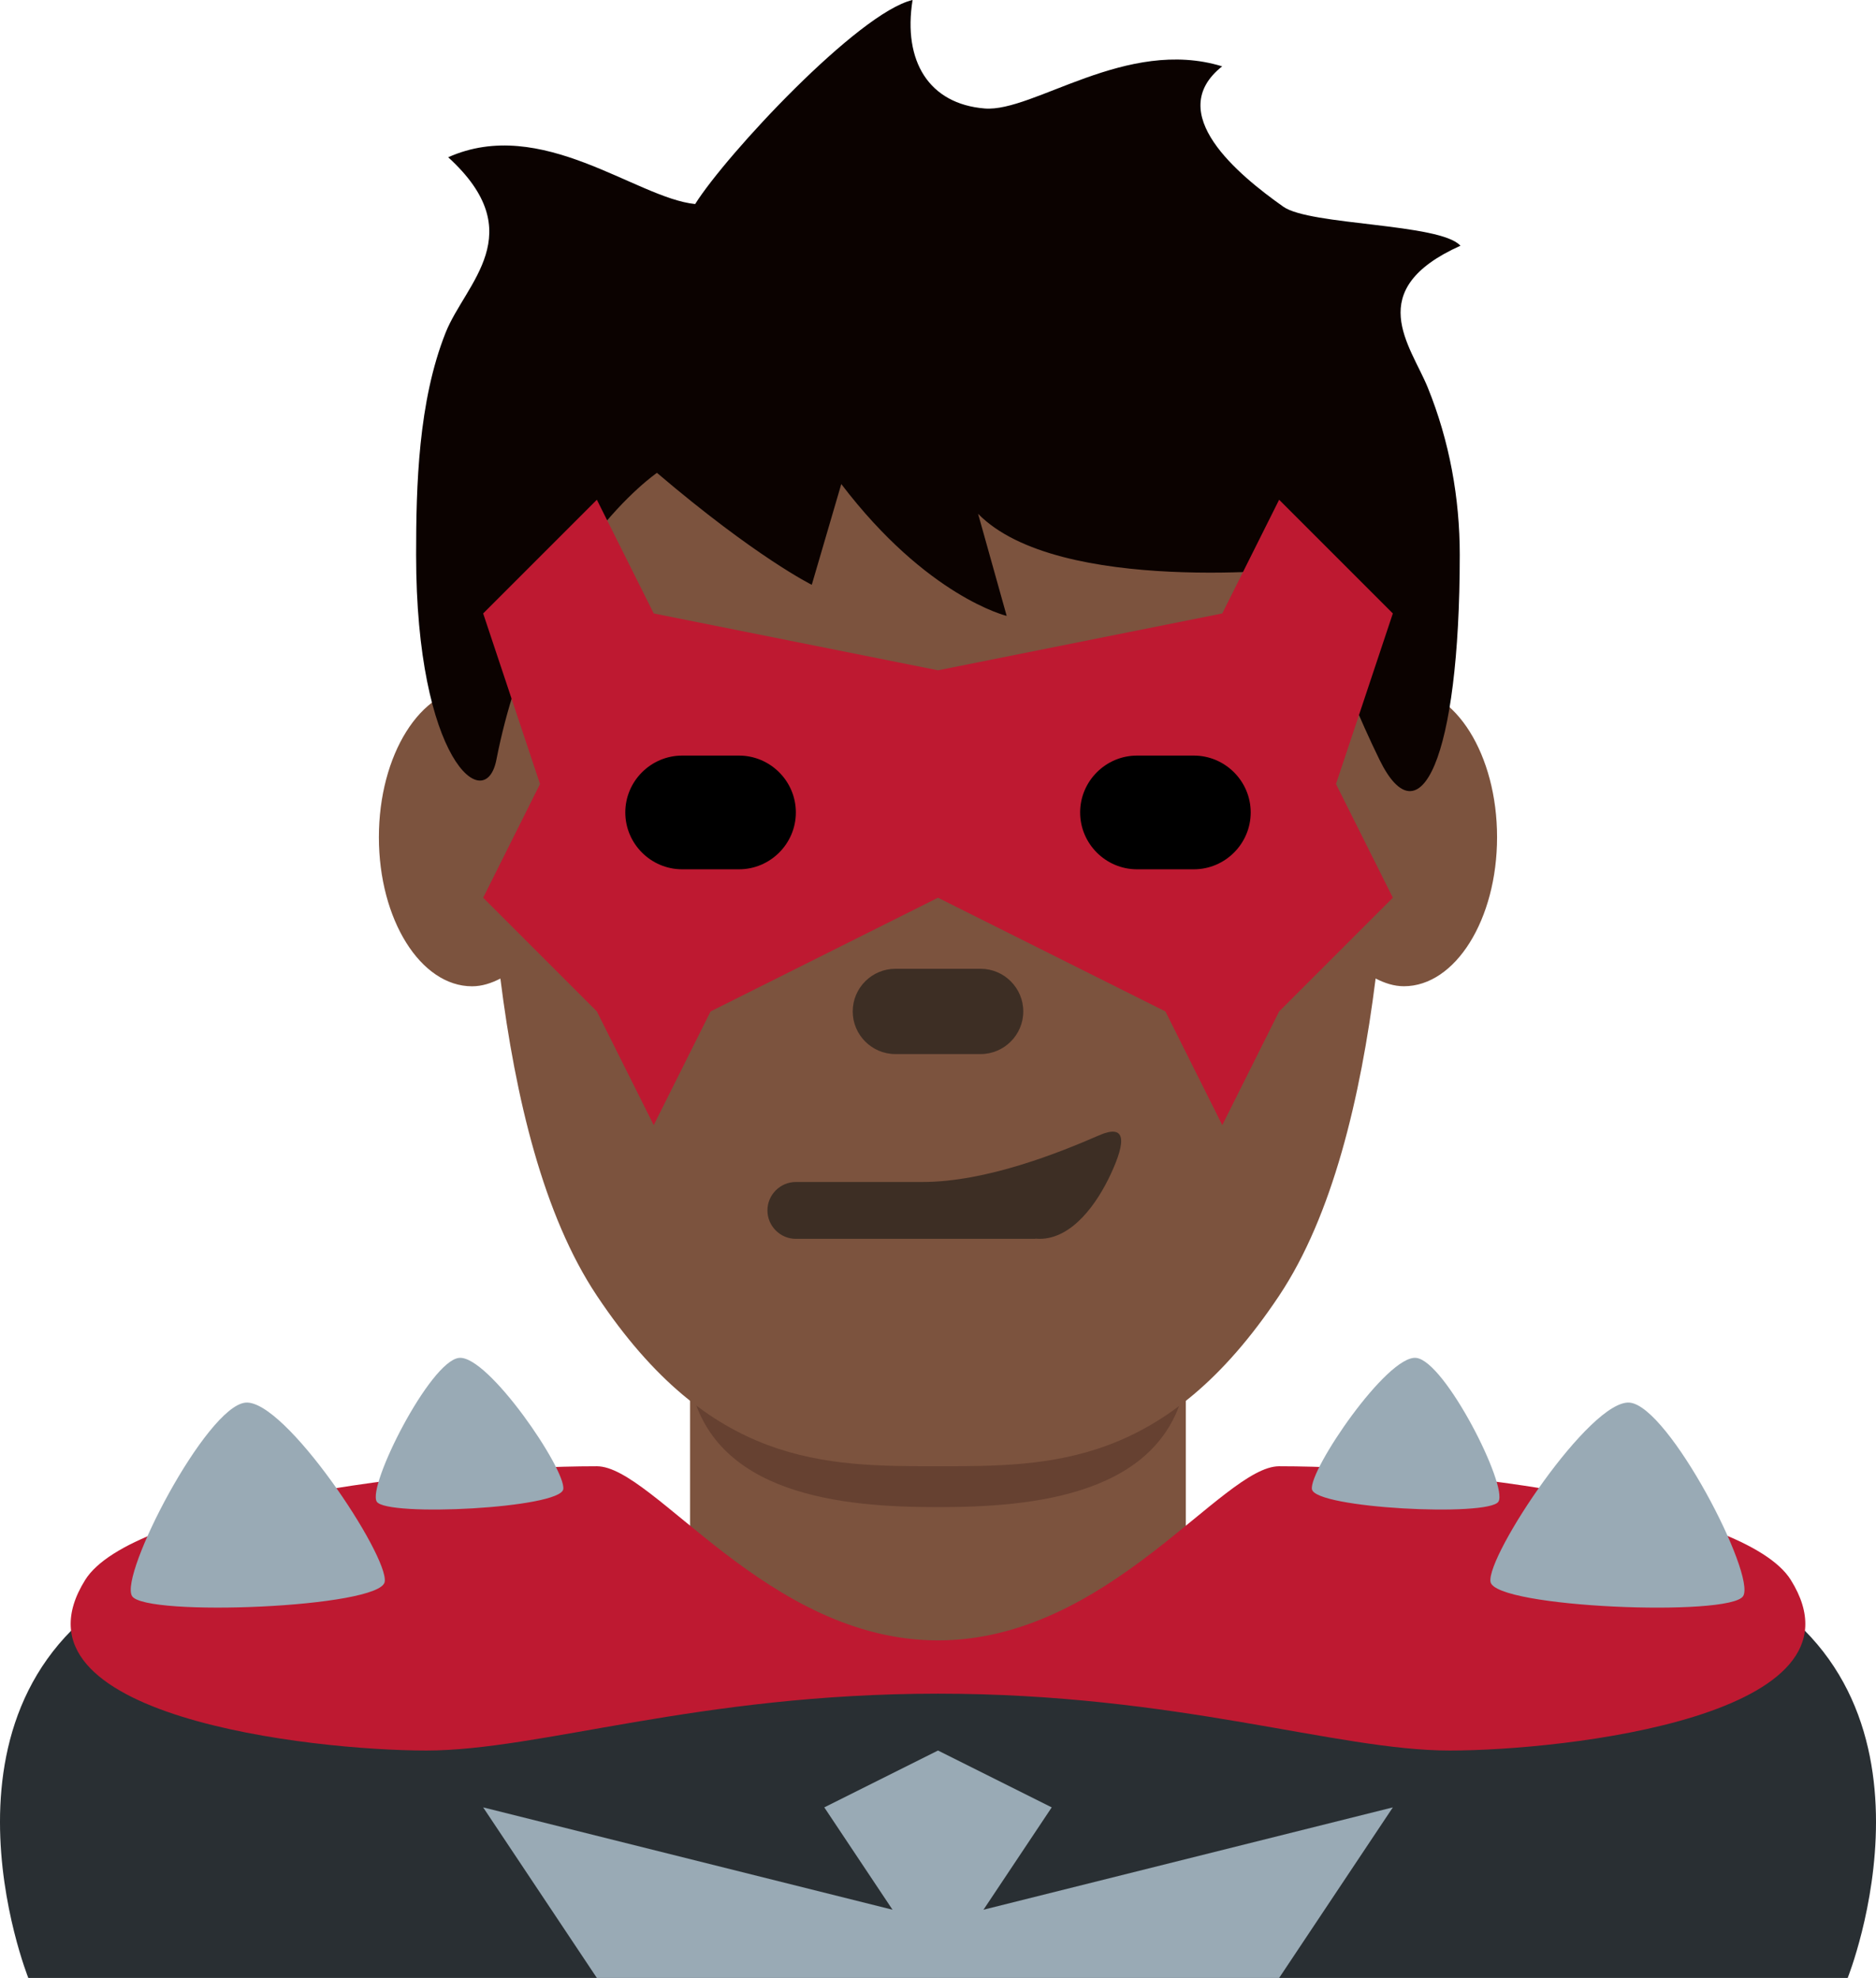 <?xml version="1.0" encoding="UTF-8" standalone="no"?>
<svg
   xmlns:dc="http://purl.org/dc/elements/1.1/"
   xmlns:cc="http://creativecommons.org/ns#"
   xmlns:rdf="http://www.w3.org/1999/02/22-rdf-syntax-ns#"
   xmlns:svg="http://www.w3.org/2000/svg"
   xmlns="http://www.w3.org/2000/svg"
   xmlns:sodipodi="http://sodipodi.sourceforge.net/DTD/sodipodi-0.dtd"
   xmlns:inkscape="http://www.inkscape.org/namespaces/inkscape"
   viewBox="0 0 32.996 34.79"
   id="svg2"
   version="1.1"
   inkscape:version="0.91 r13725"
   sodipodi:docname="1f9b9-1f3ff-200d-2642-fe0f.svg"
   width="32.996"
   height="34.79">
  <defs
     id="defs30" />
  <sodipodi:namedview
     pagecolor="#ffffff"
     bordercolor="#666666"
     borderopacity="1"
     objecttolerance="10"
     gridtolerance="10"
     guidetolerance="10"
     inkscape:pageopacity="0"
     inkscape:pageshadow="2"
     inkscape:window-width="640"
     inkscape:window-height="480"
     id="namedview28"
     showgrid="false"
     inkscape:zoom="6.5555556"
     inkscape:cx="16.498126"
     inkscape:cy="18"
     inkscape:window-x="0"
     inkscape:window-y="0"
     inkscape:window-maximized="0"
     inkscape:current-layer="svg2" />
  <path
     d="m 16.498,28.79 0,6 -16,0 c 0,0 -1.995,-4.989 2,-7 2.155,-1.085 4,0 4,0 l 10,1 z m 0,0 0,6 16,0 c 0,0 1.995,-4.989 -2,-7 -2.155,-1.085 -4,0 -4,0 l -10,1 z"
     id="path4"
     inkscape:connector-curvature="0"
     style="fill:#292f33" />
  <path
     d="m 10.498,34.79 -2,-3 8,2 8,-2 -2,3 z"
     id="path6"
     inkscape:connector-curvature="0"
     style="fill:#99aab5" />
  <path
     d="m 16.498,30.79 2,1 -2,3 -2,-3 z"
     id="path8"
     inkscape:connector-curvature="0"
     style="fill:#99aab5" />
  <path
     d="m 12.138,27.092 c 1.744,1.268 2.848,1.963 4.36,1.963 1.512,0 2.615,-0.696 4.359,-1.963 l 0,-3.811 -8.72,0 0,3.811 z"
     id="path10"
     inkscape:connector-curvature="0"
     style="fill:#7c533e" />
  <path
     d="m 12.13,24.29 c 0.368,2.027 2.724,2.219 4.364,2.219 1.639,0 4.004,-0.191 4.363,-2.219 l 0,-3.019 -8.728,0 0,3.019 z"
     id="path12"
     inkscape:connector-curvature="0"
     style="fill:#664131" />
  <path
     d="m 24.692,12.102 c -0.068,0 -0.133,0.019 -0.199,0.032 0.005,-0.49 0.005,-0.945 0.005,-1.344 0,-3 -3,-5 -8,-5 -5,0 -8,2 -8,5 0,0.399 0,0.854 0.005,1.345 -0.066,-0.013 -0.131,-0.032 -0.2,-0.032 -0.905,0 -1.639,1.175 -1.639,2.623 0,1.448 0.734,2.622 1.639,2.622 0.175,0 0.34,-0.055 0.498,-0.136 0.265,2.106 0.759,4.172 1.697,5.578 2,3 4,3 6,3 2,0 4,0 6,-3 0.937,-1.406 1.432,-3.472 1.697,-5.579 0.158,0.081 0.323,0.136 0.497,0.136 0.905,0 1.639,-1.174 1.639,-2.622 0,-1.448 -0.733,-2.623 -1.639,-2.623 z"
     id="path14"
     inkscape:connector-curvature="0"
     style="fill:#7c533e" />
  <path
     d="m 17.319,1.908 c 0.859,0.07 2.492,-1.259 4.177,-0.741 -1.037,0.821 0.282,1.908 1.076,2.469 0.469,0.331 2.76,0.29 3.115,0.686 -1.729,0.778 -0.878,1.75 -0.575,2.494 0.384,0.945 0.563,1.949 0.563,2.942 0,3.604 -0.706,5.047 -1.412,3.604 -0.706,-1.441 -1.356,-3.368 -1.356,-3.368 0,0 -4.292,0.485 -5.704,-0.957 l 0.503,1.796 c 0,0 -1.396,-0.332 -2.909,-2.319 l -0.519,1.772 c 0,0 -0.971,-0.477 -2.723,-1.969 0,0 -2.118,1.442 -2.824,5.046 -0.196,1.001 -1.412,0 -1.412,-3.604 0,-1.214 0.037,-2.696 0.519,-3.908 0.347,-0.873 1.514,-1.745 0.045,-3.085 1.642,-0.735 3.307,0.718 4.344,0.823 0.544,-0.868 2.87,-3.366 3.824,-3.589 -0.173,1.081 0.292,1.829 1.268,1.908 z"
     id="path16"
     inkscape:connector-curvature="0"
     style="fill:#0b0200" />
  <path
     d="m 16.498,11.79 5,-1 1,-2 2,2 -1,3 1,2 -2,2 -1,2 -1,-2 -4,-2 -4,2 -1,2 -1,-2 -2,-2 1,-2 -1,-3 2,-2 1,2 z"
     id="path18"
     inkscape:connector-curvature="0"
     style="fill:#be1931" />
  <path
     d="m 13.998,14.29 c 0,0.55 -0.45,1 -1,1 l -1,0 c -0.55,0 -1,-0.45 -1,-1 0,-0.55 0.45,-1 1,-1 l 1,0 c 0.55,0 1,0.45 1,1 m 8,0 c 0,-0.55 -0.45,-1 -1,-1 l -1,0 c -0.55,0 -1,0.45 -1,1 0,0.55 0.45,1 1,1 l 1,0 c 0.55,0 1,-0.45 1,-1"
     id="path20"
     inkscape:connector-curvature="0" />
  <path
     d="m 19.332,19.969 c -0.691,0.301 -1.978,0.821 -3.108,0.821 l -2.226,0 c -0.275,0 -0.5,0.225 -0.5,0.5 0,0.275 0.225,0.5 0.5,0.5 l 4.204,0 c 0.006,0 0.007,-0.003 0.013,-0.003 l 0.068,0.003 c 0.581,0 1.016,-0.629 1.252,-1.135 0.282,-0.605 0.261,-0.887 -0.203,-0.686 z m -2.084,-1.429 -1.5,0 c -0.413,0 -0.75,-0.337 -0.75,-0.75 0,-0.413 0.337,-0.75 0.75,-0.75 l 1.5,0 c 0.413,0 0.75,0.337 0.75,0.75 0,0.413 -0.337,0.75 -0.75,0.75"
     id="path22"
     inkscape:connector-curvature="0"
     style="fill:#3d2e24" />
  <path
     d="m 31.498,27.79 c -0.81,-1.299 -6,-2 -9,-2 -1,0 -3,3.063 -6,3.063 -3,0 -5,-3.063 -6,-3.063 -3,0 -8.19,0.701 -9,2 -1.497,2.4 4,3 6,3 2,0 4.773,-1 9,-1 4.227,0 7,1 9,1 2,0 7.497,-0.6 6,-3 z"
     id="path24"
     inkscape:connector-curvature="0"
     style="fill:#be1931" />
  <path
     d="m 4.316,24.671 c 0.691,-0.07 2.528,2.7 2.45,3.153 -0.078,0.454 -4.212,0.618 -4.443,0.25 -0.231,-0.368 1.302,-3.333 1.993,-3.403 z m 2.311,1.742 c 0.173,0.27 3.225,0.117 3.28,-0.219 0.054,-0.336 -1.324,-2.367 -1.834,-2.31 -0.51,0.056 -1.619,2.258 -1.446,2.529 z m 24.032,1.661 c -0.23,0.369 -4.364,0.204 -4.443,-0.25 -0.078,-0.454 1.759,-3.223 2.45,-3.153 0.692,0.07 2.224,3.035 1.993,3.403 z m -5.75,-4.19 c -0.51,-0.057 -1.888,1.975 -1.834,2.31 0.054,0.336 3.106,0.489 3.28,0.219 0.173,-0.271 -0.936,-2.473 -1.446,-2.529 z"
     id="path26"
     inkscape:connector-curvature="0"
     style="fill:#99aab5" />
</svg>
